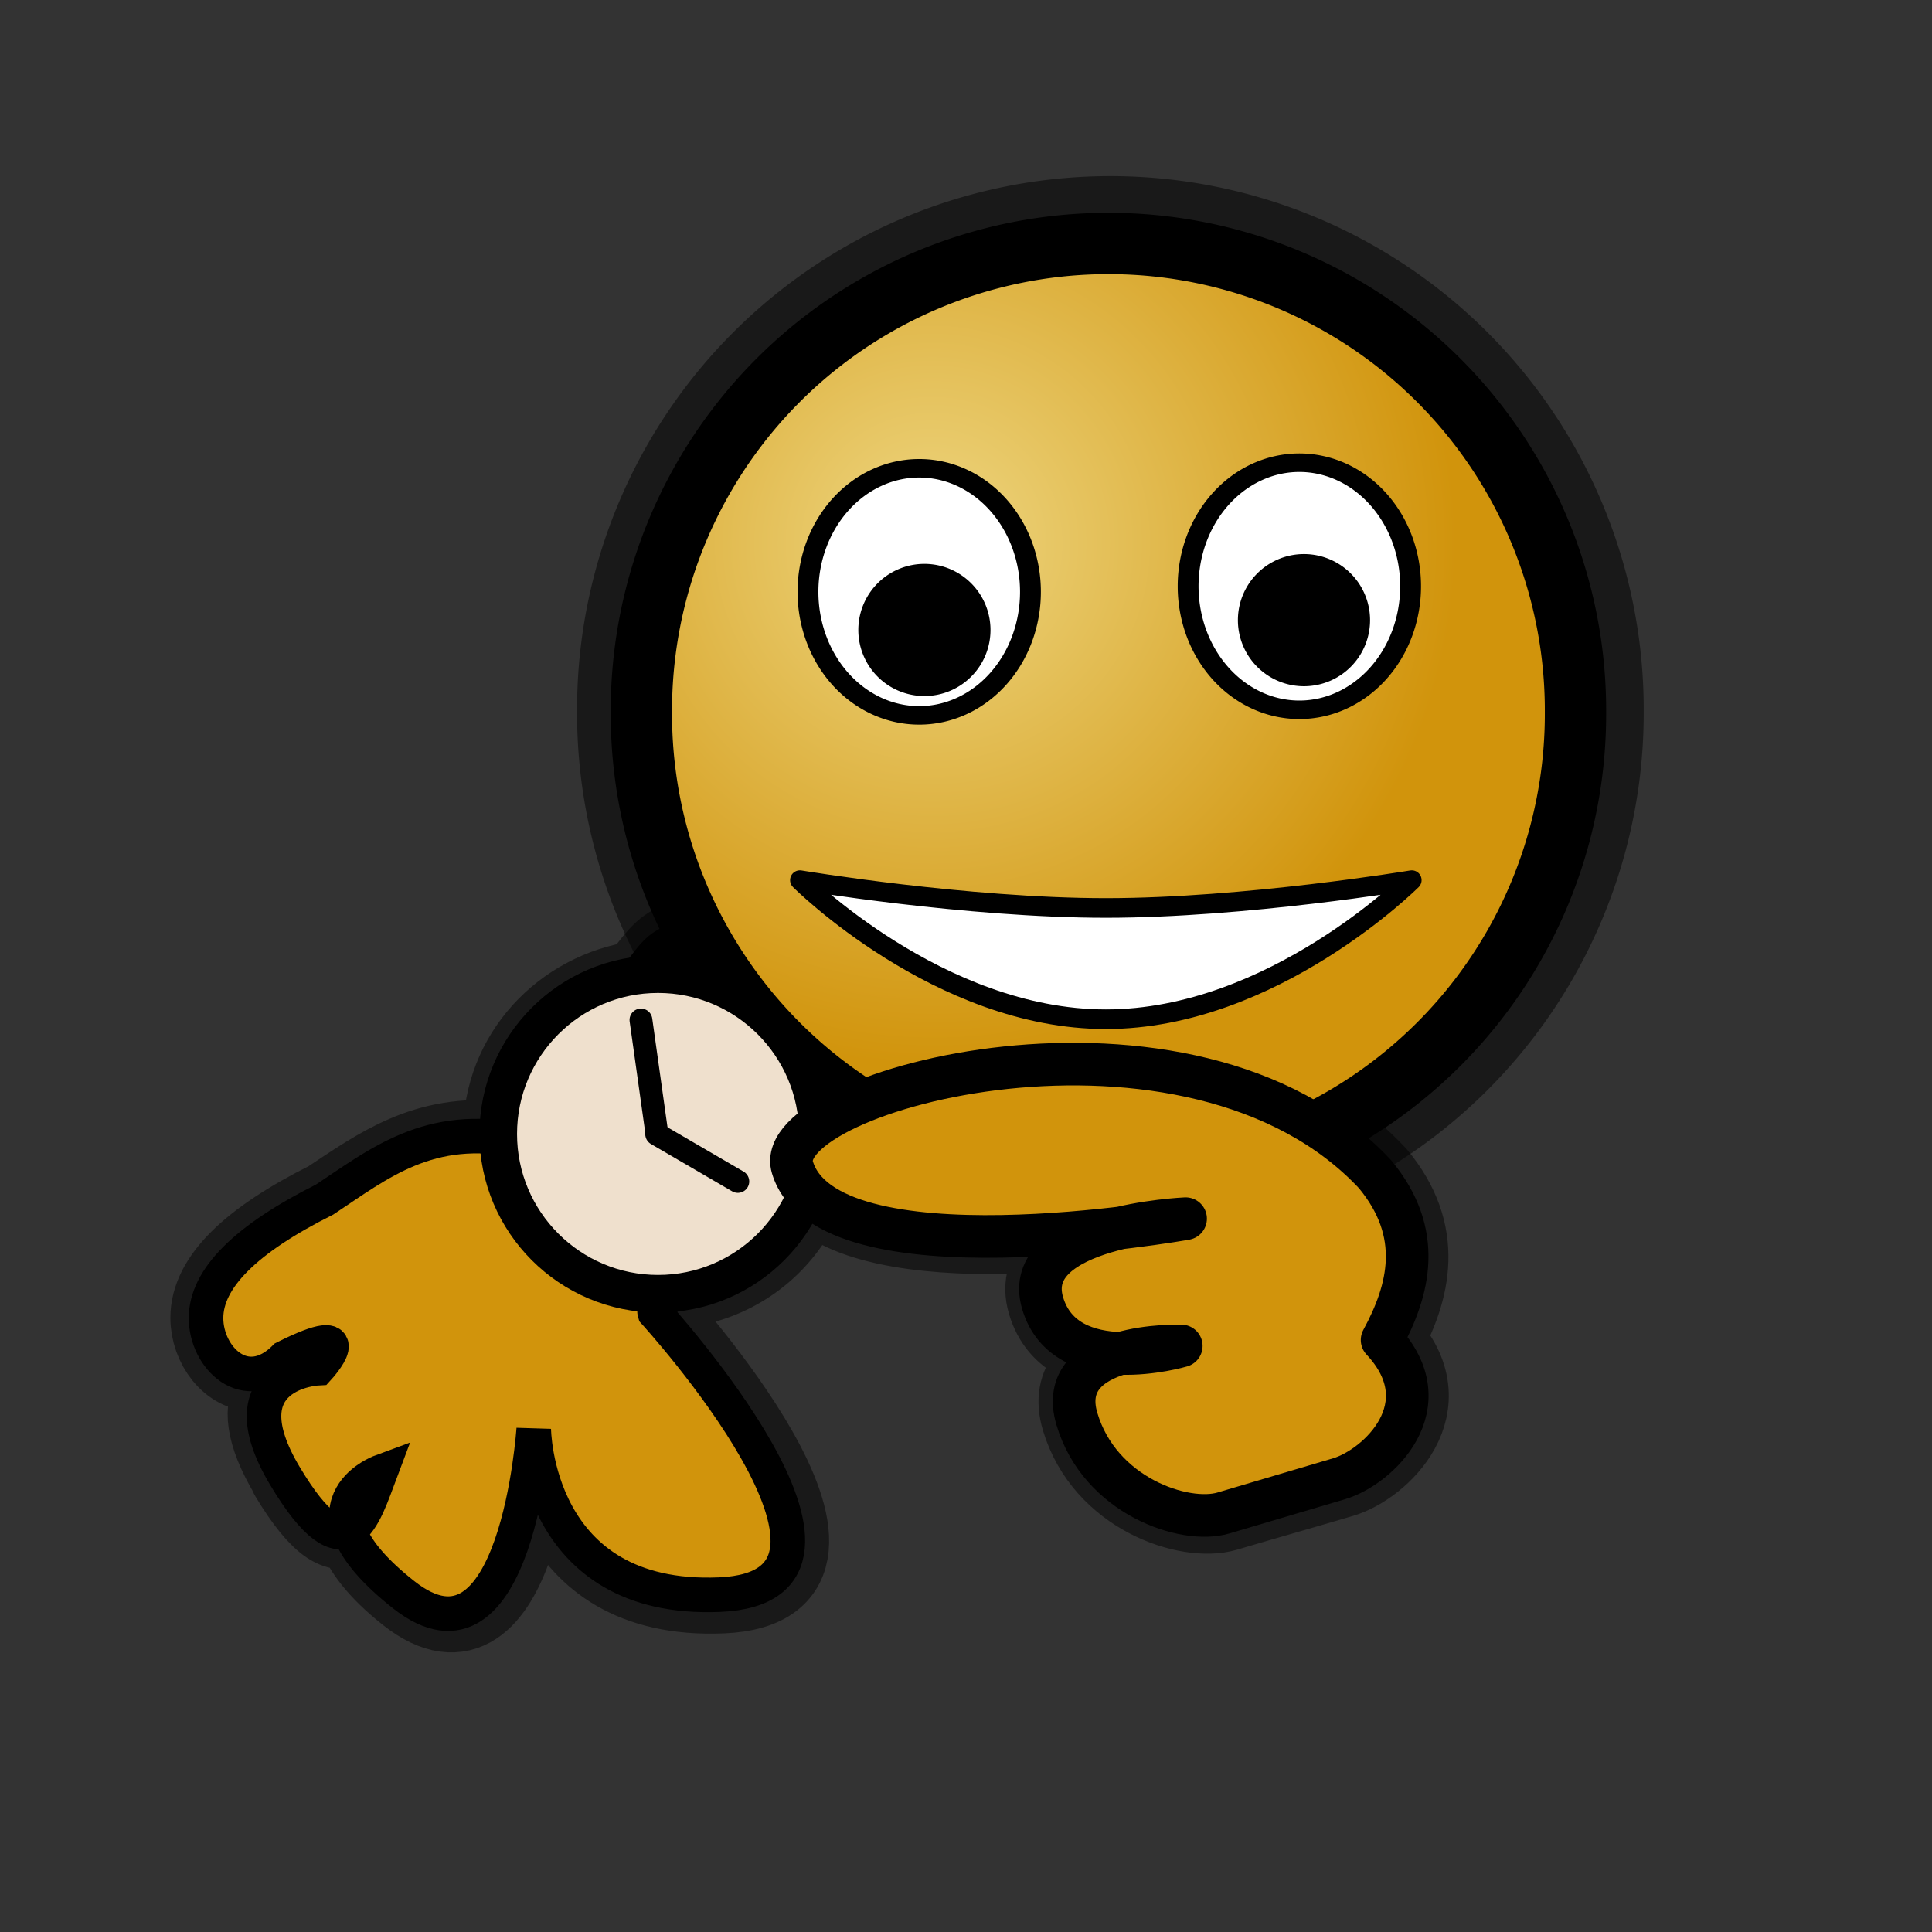 <?xml version="1.0" encoding="UTF-8" standalone="no"?>
<!-- Created with Inkscape (http://www.inkscape.org/) -->
<svg
   xmlns:dc="http://purl.org/dc/elements/1.1/"
   xmlns:cc="http://web.resource.org/cc/"
   xmlns:rdf="http://www.w3.org/1999/02/22-rdf-syntax-ns#"
   xmlns:svg="http://www.w3.org/2000/svg"
   xmlns="http://www.w3.org/2000/svg"
   xmlns:xlink="http://www.w3.org/1999/xlink"
   xmlns:sodipodi="http://inkscape.sourceforge.net/DTD/sodipodi-0.dtd"
   xmlns:inkscape="http://www.inkscape.org/namespaces/inkscape"
   sodipodi:docname="emblem-urgent.svg"
   sodipodi:docbase="/home/francois/Images/Rodent/Rodent/scalable/emblems"
   height="48pt"
   width="48pt"
   inkscape:version="0.41"
   sodipodi:version="0.32"
   id="svg1">
  <rect width="100%" height="100%" fill="#333333" stroke="none"/>
  <defs
     id="defs3">
    <linearGradient
       id="linearGradient894">
      <stop
         id="stop895"
         offset="0"
         style="stop-color:#eed680;stop-opacity:1;" />
      <stop
         id="stop898"
         offset="0.5"
         style="stop-color:#dfb546;stop-opacity:1;" />
      <stop
         id="stop897"
         offset="1"
         style="stop-color:#d1940c;stop-opacity:1;" />
    </linearGradient>
    <linearGradient
       id="linearGradient826">
      <stop
         id="stop827"
         offset="0"
         style="stop-color:#aeadae;stop-opacity:1;" />
      <stop
         id="stop828"
         offset="1"
         style="stop-color:#fff;stop-opacity:1;" />
    </linearGradient>
    <linearGradient
       y2="-0.119"
       x2="0.459"
       y1="1.068"
       x1="0.459"
       id="linearGradient829"
       xlink:href="#linearGradient826" />
    <linearGradient
       spreadMethod="reflect"
       y2="0.516"
       x2="0.506"
       y1="0.9"
       x1="0.325"
       id="linearGradient839"
       xlink:href="#linearGradient833" />
    <linearGradient
       id="linearGradient833">
      <stop
         id="stop834"
         offset="0"
         style="stop-color:#a8a9a8;stop-opacity:1;" />
      <stop
         id="stop835"
         offset="1"
         style="stop-color:#fff;stop-opacity:1;" />
    </linearGradient>
    <linearGradient
       y2="0.381"
       x2="0.481"
       y1="0.99"
       x1="0.5"
       id="linearGradient832"
       xlink:href="#linearGradient833" />
    <linearGradient
       id="linearGradient853">
      <stop
         id="stop856"
         offset="0"
         style="stop-color:#c5d2c8;stop-opacity:1;" />
      <stop
         id="stop858"
         offset="0.468"
         style="stop-color:#a4bca3;stop-opacity:1;" />
      <stop
         id="stop857"
         offset="1"
         style="stop-color:#83a67f;stop-opacity:1;" />
    </linearGradient>
    <linearGradient
       id="linearGradient851">
      <stop
         id="stop852"
         offset="0"
         style="stop-color:#ff0000;stop-opacity:1;" />
      <stop
         id="stop855"
         offset="1"
         style="stop-color:#c70000;stop-opacity:1;" />
    </linearGradient>
    <linearGradient
       id="linearGradient566">
      <stop
         id="stop567"
         offset="0"
         style="stop-color:#ffff00;stop-opacity:1;" />
      <stop
         id="stop854"
         offset="0.438"
         style="stop-color:#ffd800;stop-opacity:1;" />
      <stop
         id="stop568"
         offset="1"
         style="stop-color:#ffb200;stop-opacity:1;" />
    </linearGradient>
    <linearGradient
       id="linearGradient860">
      <stop
         id="stop861"
         offset="0"
         style="stop-color:#ffffff;stop-opacity:1;" />
      <stop
         id="stop862"
         offset="0.25"
         style="stop-color:#ffea7d;stop-opacity:1;" />
      <stop
         id="stop863"
         offset="1"
         style="stop-color:#ffbf00;stop-opacity:1;" />
    </linearGradient>
    <linearGradient
       spreadMethod="reflect"
       y2="0.484"
       x2="0.962"
       y1="0.484"
       x1="0.488"
       id="linearGradient569"
       xlink:href="#linearGradient566" />
    <linearGradient
       spreadMethod="reflect"
       y2="0.578"
       x2="0.444"
       y1="0.047"
       x1="0.444"
       id="linearGradient589"
       xlink:href="#linearGradient566" />
    <linearGradient
       id="linearGradient849">
      <stop
         id="stop850"
         offset="0"
         style="stop-color:#ffc900;stop-opacity:1;" />
      <stop
         id="stop851"
         offset="1"
         style="stop-color:#5d5d5c;stop-opacity:1;" />
    </linearGradient>
    <linearGradient
       id="linearGradient843">
      <stop
         id="stop844"
         offset="0"
         style="stop-color:#ffffff;stop-opacity:1;" />
      <stop
         id="stop845"
         offset="1"
         style="stop-color:#5c5d5c;stop-opacity:1;" />
    </linearGradient>
    <linearGradient
       id="linearGradient838">
      <stop
         id="stop839"
         offset="0"
         style="stop-color:#ffd000;stop-opacity:1;" />
      <stop
         id="stop840"
         offset="1"
         style="stop-color:#5c5d5c;stop-opacity:1;" />
    </linearGradient>
    <linearGradient
       y2="0.05"
       x2="0.48"
       y1="0.351"
       x1="0.353"
       id="linearGradient841"
       xlink:href="#linearGradient838" />
    <linearGradient
       y2="0.725"
       x2="0.438"
       y1="0.158"
       x1="0.802"
       id="linearGradient842"
       xlink:href="#linearGradient843" />
    <linearGradient
       y2="0.243"
       x2="0.332"
       y1="0.505"
       x1="0.534"
       id="linearGradient847"
       xlink:href="#linearGradient849" />
    <radialGradient
       gradientUnits="userSpaceOnUse"
       fy="53.991"
       fx="52.149"
       r="81.196"
       cy="53.991"
       cx="52.632"
       id="radialGradient853"
       xlink:href="#linearGradient894" />
    <radialGradient
       gradientUnits="userSpaceOnUse"
       r="86.197"
       fy="52.372"
       fx="50.45"
       cy="52.372"
       cx="50.964"
       id="radialGradient1362"
       xlink:href="#linearGradient894"
       inkscape:collect="always" />
  </defs>
  <sodipodi:namedview
     inkscape:current-layer="svg1"
     snaptoguides="true"
     showguides="true"
     inkscape:window-y="34"
     inkscape:window-x="0"
     gridspacingy="1mm"
     gridspacingx="1mm"
     snaptogrid="false"
     showgrid="true"
     inkscape:window-height="653"
     inkscape:window-width="752"
     inkscape:cy="30.000000"
     inkscape:cx="30.000000"
     inkscape:zoom="7.8666667"
     inkscape:pageshadow="2"
     inkscape:pageopacity="0.0"
     borderopacity="1.0"
     bordercolor="#666666"
     pagecolor="#ffffff"
     id="base" />
  <path
     id="path918"
     d="M 22.434,31.187 C 21.959,31.313 21.577,31.855 21.162,32.434 C 18.605,32.808 16.609,34.912 16.609,37.572 C 16.609,37.635 16.632,37.689 16.634,37.751 C 14.077,37.475 12.516,38.64 10.86,39.735 C 8.242,41.043 6.916,42.344 6.916,43.652 C 6.916,44.594 7.601,45.518 8.468,45.484 C 8.52,45.482 8.567,45.493 8.621,45.484 C 8.914,45.433 9.226,45.286 9.537,44.975 C 12.154,43.667 10.656,45.331 10.656,45.331 C 10.656,45.331 10.369,45.466 10.249,45.484 C 9.594,45.584 7.827,45.986 9.537,48.867 C 9.542,48.877 9.531,48.883 9.537,48.893 C 10.616,50.695 11.281,50.929 11.75,50.572 C 11.523,49.585 12.136,49.071 12.488,48.893 C 12.582,48.845 12.717,48.766 12.717,48.766 C 12.701,48.807 12.681,48.851 12.666,48.893 C 12.42,49.556 12.15,50.267 11.75,50.572 C 11.769,50.657 11.74,50.709 11.775,50.801 C 11.989,51.35 12.447,52.02 13.48,52.836 C 17.23,55.799 17.779,47.341 17.779,47.341 C 17.779,47.341 17.803,53.095 23.935,52.836 C 30.067,52.577 21.773,43.474 21.773,43.474 C 21.772,43.471 21.799,43.453 21.798,43.449 C 21.782,43.329 22.18,43.037 22.638,42.711 C 24.259,42.475 25.607,41.551 26.403,40.193 C 26.657,40.022 26.896,39.856 27.141,39.684 C 30.008,42.024 39.377,40.371 39.377,40.371 C 39.377,40.371 33.887,40.611 34.645,43.169 C 35.024,44.448 36.16,44.787 37.214,44.823 C 36.255,45.107 35.386,45.731 35.764,47.01 C 36.522,49.568 39.344,50.493 40.623,50.114 C 41.902,49.735 43.186,49.373 44.464,48.995 C 45.743,48.616 47.926,46.569 45.889,44.39 C 46.789,42.732 47.257,40.849 45.635,38.895 C 41.395,34.359 33.482,34.817 29.227,36.351 C 27.122,33.496 25.215,32.303 23.325,31.213 C 22.95,31.136 22.673,31.124 22.434,31.187 z "
     style="fill:#d1940c;fill-rule:evenodd;stroke:#000000;stroke-width:2.544;stroke-linejoin:round;stroke-opacity:0.5" />
  <path
     transform="matrix(0.215,0,0,0.215,19.642,6.3)"
     d="M 152.362 80.276 A 72.638 72.638 0 1 1  7.087,80.276 A 72.638 72.638 0 1 1  152.362 80.276 z"
     sodipodi:ry="72.637794"
     sodipodi:rx="72.637794"
     sodipodi:cy="80.275589"
     sodipodi:cx="79.724411"
     id="path899"
     style="fill:url(#radialGradient1362);fill-rule:evenodd;stroke:#000000;stroke-width:19.071;stroke-opacity:0.5"
     sodipodi:type="arc" />
  <path
     sodipodi:nodetypes="cccccccccccsccc"
     id="path876"
     d="M 21.686,43.477 C 21.686,43.477 29.969,52.566 23.837,52.824 C 17.705,53.083 17.681,47.335 17.681,47.335 C 17.681,47.335 17.119,55.788 13.368,52.824 C 9.618,49.861 12.606,48.758 12.606,48.758 C 12.059,50.207 11.501,52.336 9.442,48.898 C 7.384,45.461 10.547,45.32 10.547,45.32 C 10.547,45.32 12.059,43.664 9.442,44.973 C 8.134,46.281 6.825,44.973 6.825,43.664 C 6.825,42.355 8.134,41.047 10.751,39.738 C 12.555,38.545 14.21,37.173 17.207,37.785 C 17.812,36.738 19.127,34.821 20.387,33.302 C 21.647,31.783 21.734,30.904 23.233,31.21 C 25.328,32.419 27.423,33.627 29.808,37.236 C 28.6,39.331 21.509,42.922 21.686,43.477 z "
     style="fill:#d1940c;fill-rule:evenodd;stroke:#000000;stroke-width:1.145" />
  <path
     transform="matrix(0.213,0,0,0.213,19.737,6.496)"
     d="M 152.362 80.276 A 72.638 72.638 0 1 1  7.087,80.276 A 72.638 72.638 0 1 1  152.362 80.276 z"
     sodipodi:ry="72.637794"
     sodipodi:rx="72.637794"
     sodipodi:cy="80.275589"
     sodipodi:cx="79.724411"
     id="path870"
     style="fill:url(#radialGradient853);fill-rule:evenodd;stroke:#000000;stroke-width:9.536"
     sodipodi:type="arc" />
  <path
     sodipodi:nodetypes="ccccc"
     id="path871"
     d="M 26.498,29.156 C 26.498,29.156 32.026,30.078 36.632,30.078 C 41.239,30.078 46.767,29.156 46.767,29.156 C 46.767,29.156 42.16,33.763 36.632,33.763 C 31.104,33.763 26.498,29.156 26.498,29.156 z "
     style="fill:#ffffff;fill-rule:evenodd;stroke:#000000;stroke-width:0.65;stroke-linejoin:round" />
  <path
     transform="matrix(0.26,0,0,0.231,25.539,4.56)"
     d="M 81.496 64.331 A 14.173 17.717 0 1 1  53.15,64.331 A 14.173 17.717 0 1 1  81.496 64.331 z"
     sodipodi:ry="17.716536"
     sodipodi:rx="14.173228"
     sodipodi:cy="64.330711"
     sodipodi:cx="67.322838"
     id="path872"
     style="fill:#ffffff;fill-rule:evenodd;stroke:#000000;stroke-width:2.655"
     sodipodi:type="arc" />
  <path
     transform="matrix(0.26,0,0,0.231,12.946,4.745)"
     d="M 81.496 64.331 A 14.173 17.717 0 1 1  53.15,64.331 A 14.173 17.717 0 1 1  81.496 64.331 z"
     sodipodi:ry="17.716536"
     sodipodi:rx="14.173228"
     sodipodi:cy="64.330711"
     sodipodi:cx="67.322838"
     id="path873"
     style="fill:#ffffff;fill-rule:evenodd;stroke:#000000;stroke-width:2.655"
     sodipodi:type="arc" />
  <path
     transform="matrix(0.52,0,0,0.52,19.567,11.369)"
     d="M 24.803 18.268 A 3.543 3.543 0 1 1  17.717,18.268 A 3.543 3.543 0 1 1  24.803 18.268 z"
     sodipodi:ry="3.5433071"
     sodipodi:rx="3.5433071"
     sodipodi:cy="18.267717"
     sodipodi:cx="21.259842"
     id="path874"
     style="fill-rule:evenodd;stroke:#000000;stroke-width:1pt"
     sodipodi:type="arc" />
  <path
     transform="matrix(0.52,0,0,0.52,32.141,11.044)"
     d="M 24.803 18.268 A 3.543 3.543 0 1 1  17.717,18.268 A 3.543 3.543 0 1 1  24.803 18.268 z"
     sodipodi:ry="3.5433071"
     sodipodi:rx="3.5433071"
     sodipodi:cy="18.267717"
     sodipodi:cx="21.259842"
     id="path875"
     style="fill-rule:evenodd;stroke:#000000;stroke-width:1pt"
     sodipodi:type="arc" />
  <path
     id="path887"
     d="M 27.092,37.564 C 27.092,40.486 24.72,42.857 21.798,42.857 C 18.876,42.857 16.505,40.486 16.505,37.564 C 16.505,34.642 18.876,32.27 21.798,32.27 C 24.72,32.27 27.092,34.642 27.092,37.564 z "
     style="fill:#efe0cd;fill-rule:evenodd;stroke:#000000;stroke-width:1.245" />
  <path
     id="path860"
     d="M 22.501,38.359 L 14.523,38.329"
     style="fill:#000000;fill-opacity:0.4;fill-rule:evenodd;stroke:none;stroke-width:2.434;stroke-linecap:round" />
  <path
     id="path861"
     d="M 22.475,40.042 L 13.119,40.026"
     style="fill:#000000;fill-opacity:0.4;fill-rule:evenodd;stroke:none;stroke-width:2.434;stroke-linecap:round" />
  <path
     id="path862"
     d="M 22.501,41.726 L 17.329,41.723"
     style="fill:#000000;fill-opacity:0.4;fill-rule:evenodd;stroke:none;stroke-width:2.434;stroke-linecap:round" />
  <path
     id="path863"
     d="M 22.475,43.441 L 13.119,43.42"
     style="fill:#000000;fill-opacity:0.4;fill-rule:evenodd;stroke:none;stroke-width:2.434;stroke-linecap:round" />
  <path
     id="path864"
     d="M 22.449,45.157 L 17.329,45.116"
     style="fill:#000000;fill-opacity:0.4;fill-rule:evenodd;stroke:none;stroke-width:2.434;stroke-linecap:round" />
  <path
     id="path865"
     d="M 22.334,45.334 L 13.005,45.338"
     style="fill:#000000;fill-opacity:0.4;fill-rule:evenodd;stroke:none;stroke-width:2.434;stroke-linecap:round" />
  <path
     id="path866"
     d="M 16.819,43.81 L 8.84,43.78"
     style="fill:#000000;fill-opacity:0.4;fill-rule:evenodd;stroke:none;stroke-width:2.434;stroke-linecap:round" />
  <path
     id="path867"
     d="M 16.793,45.493 L 7.437,45.477"
     style="fill:#000000;fill-opacity:0.4;fill-rule:evenodd;stroke:none;stroke-width:2.434;stroke-linecap:round" />
  <path
     id="path868"
     d="M 16.819,47.177 L 11.646,47.174"
     style="fill:#000000;fill-opacity:0.4;fill-rule:evenodd;stroke:none;stroke-width:2.434;stroke-linecap:round" />
  <path
     id="path869"
     d="M 16.793,48.892 L 7.437,48.87"
     style="fill:#000000;fill-opacity:0.4;fill-rule:evenodd;stroke:none;stroke-width:2.434;stroke-linecap:round" />
  <path
     id="path981"
     d="M 16.767,50.608 L 11.646,50.567"
     style="fill:#000000;fill-opacity:0.4;fill-rule:evenodd;stroke:none;stroke-width:2.434;stroke-linecap:round" />
  <path
     id="path982"
     d="M 16.652,50.785 L 7.323,50.789"
     style="fill:#000000;fill-opacity:0.4;fill-rule:evenodd;stroke:none;stroke-width:2.434;stroke-linecap:round" />
  <path
     id="path888"
     d="M 21.753,37.57 L 24.442,39.137"
     style="fill:none;fill-opacity:0.75;fill-rule:evenodd;stroke:#000000;stroke-width:0.755;stroke-linecap:round" />
  <path
     id="path889"
     d="M 21.753,37.5 L 21.232,33.788"
     style="fill:none;fill-opacity:0.75;fill-rule:evenodd;stroke:#000000;stroke-width:0.755;stroke-linecap:round" />
  <path
     sodipodi:nodetypes="cscccccccc"
     id="path911"
     d="M 40.525,50.12 C 41.804,49.742 43.083,49.363 44.362,48.984 C 45.641,48.605 47.821,46.568 45.784,44.389 C 46.684,42.731 47.17,40.849 45.548,38.895 C 39.438,32.357 25.49,36.106 26.248,38.663 C 27.384,42.5 39.274,40.37 39.274,40.37 C 39.274,40.37 33.779,40.606 34.537,43.164 C 35.294,45.722 39.131,44.586 39.131,44.586 C 39.131,44.586 34.916,44.443 35.673,47.001 C 36.431,49.559 39.246,50.499 40.525,50.12 z "
     style="fill:#d1940c;fill-rule:evenodd;stroke:#000000;stroke-width:1.412;stroke-linejoin:round" />
</svg>
